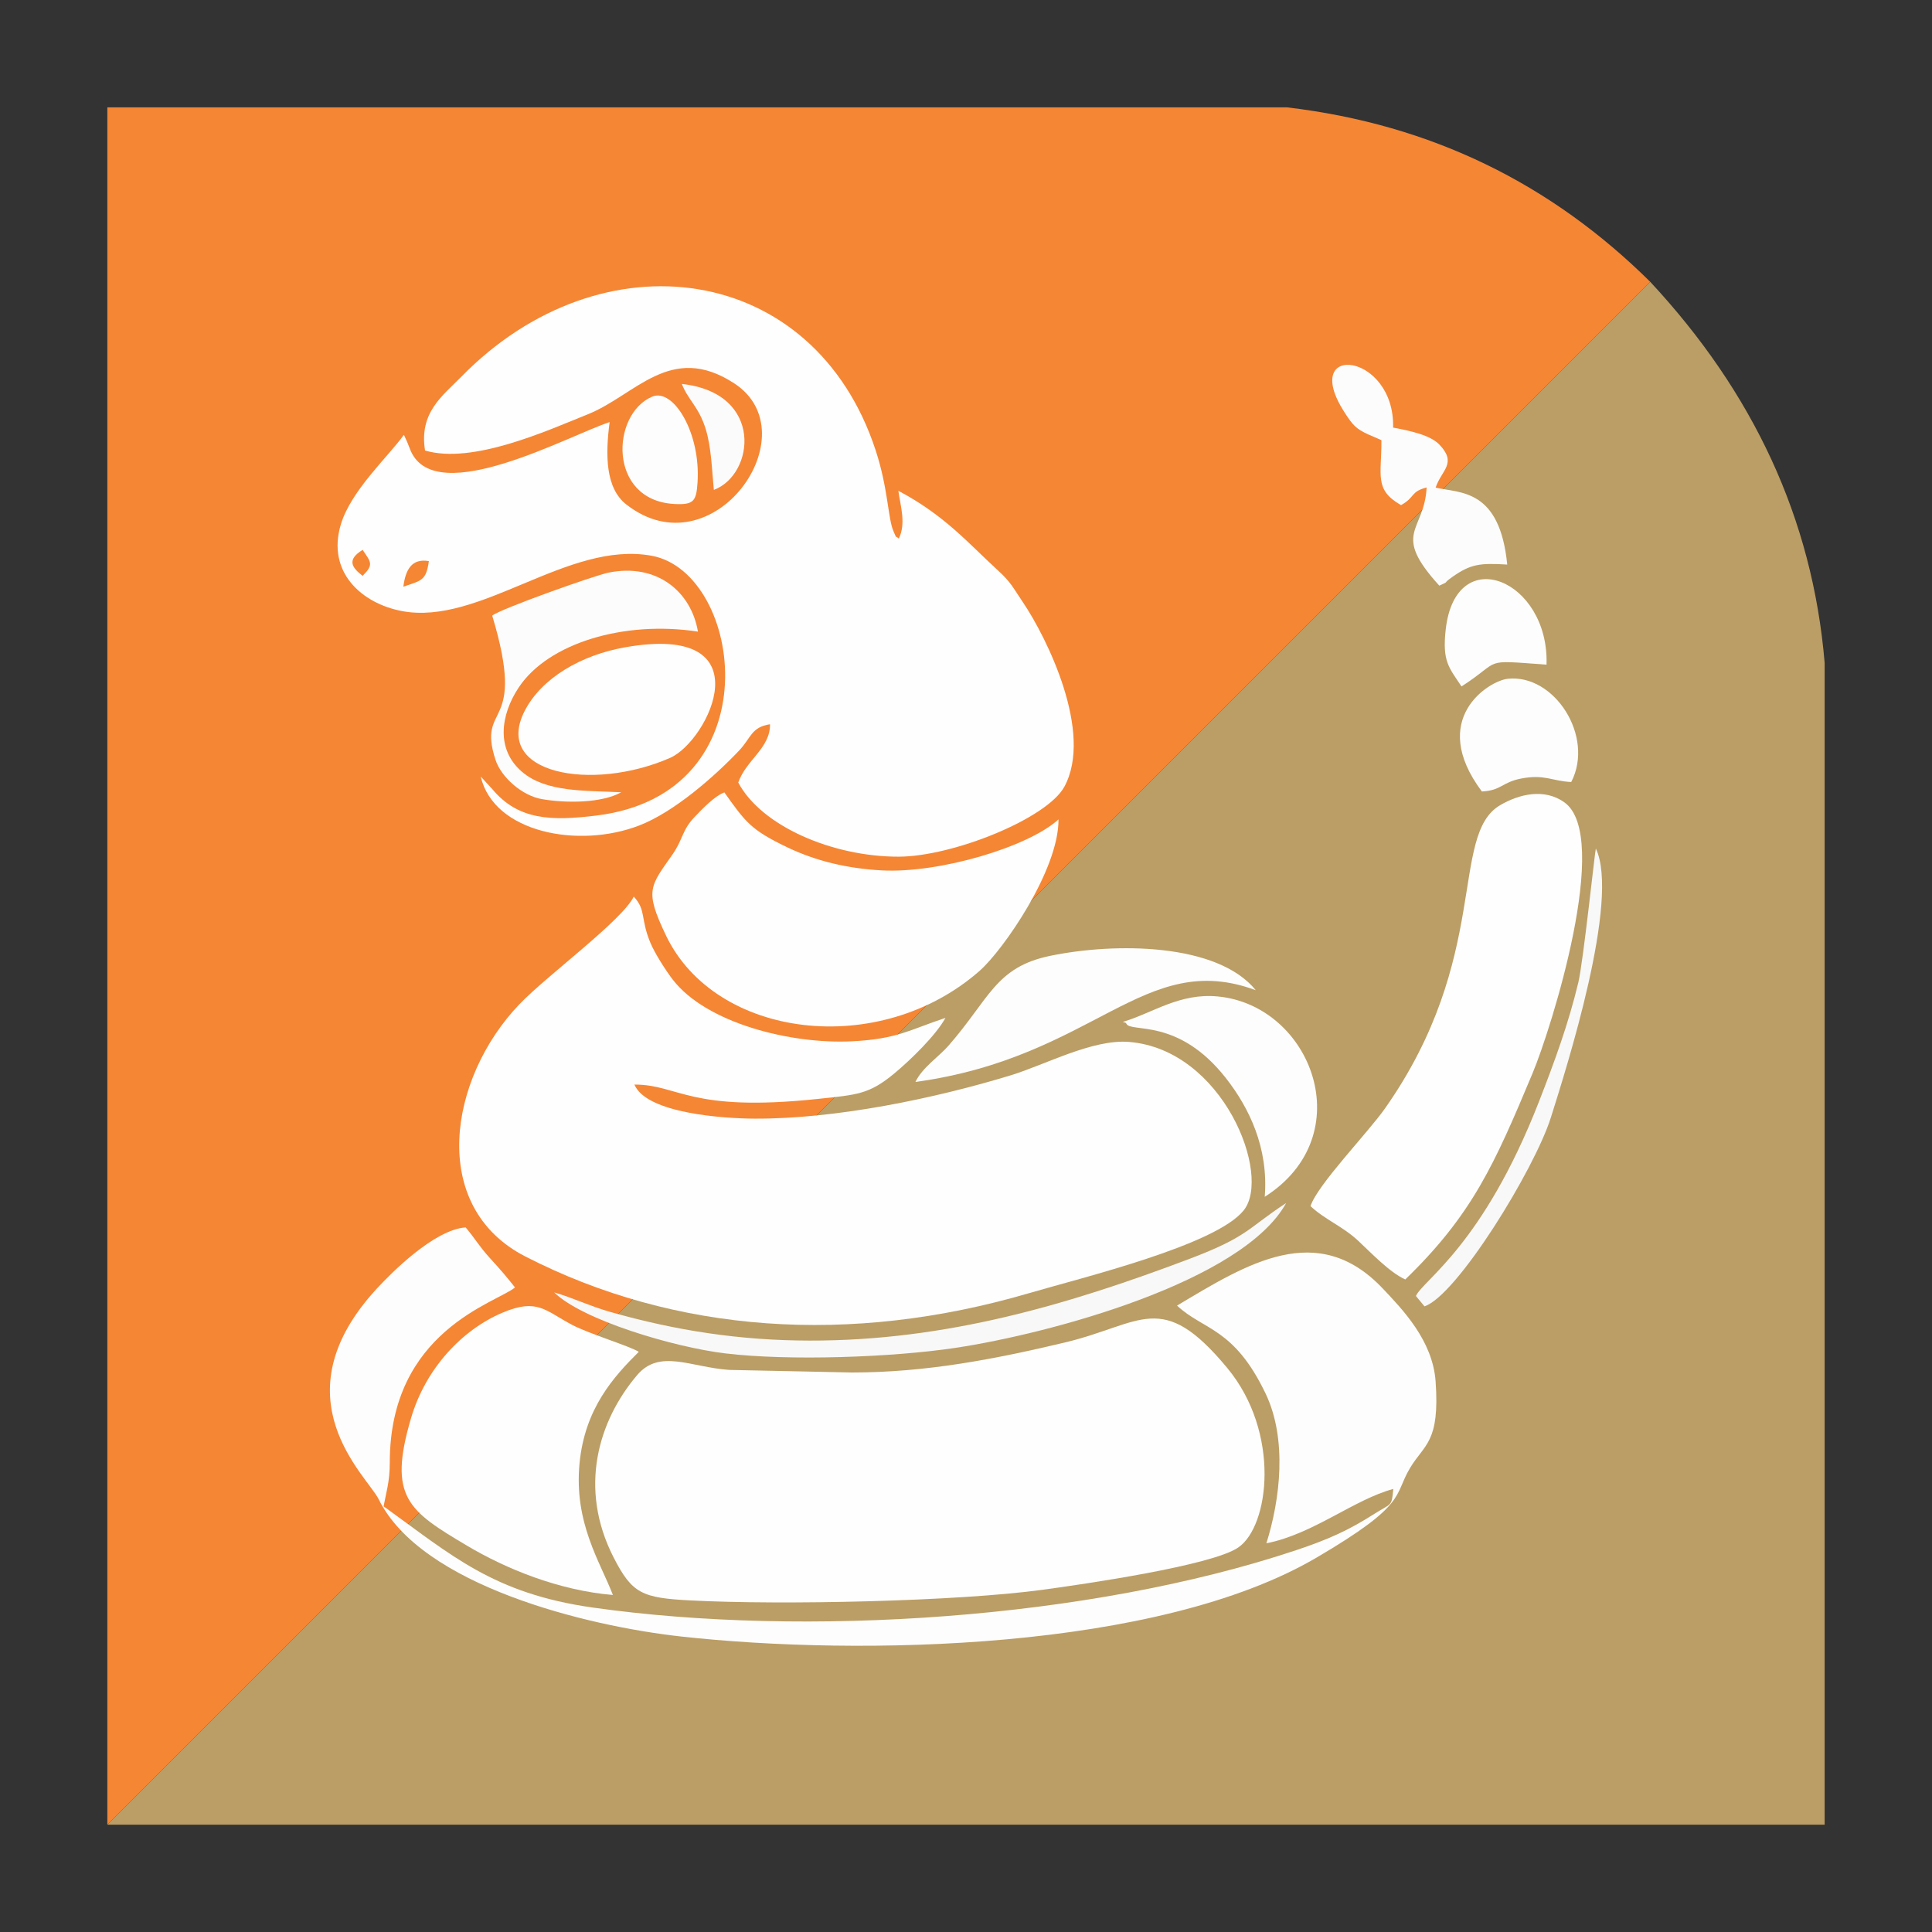 <?xml version="1.0" encoding="UTF-8"?>
<!DOCTYPE svg PUBLIC "-//W3C//DTD SVG 1.1//EN" "http://www.w3.org/Graphics/SVG/1.1/DTD/svg11.dtd">
<!-- Creator: CorelDRAW 2017 -->
<svg xmlns="http://www.w3.org/2000/svg" xml:space="preserve" width="7.62mm" height="7.62mm" version="1.1" style="shape-rendering:geometricPrecision; text-rendering:geometricPrecision; image-rendering:optimizeQuality; fill-rule:evenodd; clip-rule:evenodd"
viewBox="0 0 761.98 761.98"
 xmlns:xlink="http://www.w3.org/1999/xlink">
 <rect x="0" y="0" width="761.98" height="761.98" fill="#333333" stroke="none"/>
 <defs>
  <style type="text/css">
   <![CDATA[
    .fil0 {fill:none}
    .fil1 {fill:#F58634}
    .fil2 {fill:#BB9E65}
    .fil3 {fill:#F8F8F8}
    .fil7 {fill:#FBFBFB}
    .fil4 {fill:#FCFCFC}
    .fil5 {fill:#FDFDFD}
    .fil6 {fill:#FEFEFE}
   ]]>
  </style>
 </defs>
 <g id="Capa_x0020_1">
  <rect class="fil0" x="-0" y="-0" width="761.99" height="761.99"/>
  <g id="_2350840403120">
   <path class="fil1" d="M42.33 42.34l465.24 0c57.14,6.74 104.34,30.26 143.27,68.8l-608.51 608.51 0 -677.31z"/>
   <path class="fil2" d="M719.64 261.46l0 458.19 -677.31 0 608.51 -608.51c40.45,43.45 64.02,93.23 68.8,150.32z"/>
  </g>
  <g id="_2350840462960">
   <path class="fil3" d="M319.26 528.73c-27.35,-0.05 -52.56,-3.9 -78.56,-11.3 -8.13,-2.31 -14.89,-5.65 -22.12,-7.7 10.96,10.81 47.08,21.61 67.49,24.05 25.2,3.02 65.85,1.56 90.73,-2.18 37.52,-5.64 113.37,-26.11 130.46,-57.13 -15.38,10.06 -14.83,13.21 -38.18,22.04 -47.75,18.06 -96,32.33 -149.82,32.22z"/>
   <path class="fil3" d="M558.44 511.14l3.37 4.08c12.75,-4.2 43.37,-53.94 49.86,-74.5 6.2,-19.66 27.33,-85.88 17.73,-106.07 -0.31,0.54 -4.97,44.73 -6.9,52.81 -3.92,16.38 -9.43,31.35 -15.45,46.82 -22.18,56.92 -45.83,70.58 -48.61,76.86z"/>
   <path class="fil4" d="M194.13 242.8c13.92,46.08 -6.21,33.85 1.3,56.88 2.28,6.96 10.58,14.15 18.23,15.48 9.63,1.69 23.75,1.6 31.34,-2.69 -14.52,-0.72 -29.57,0.04 -39.08,-8.03 -10.35,-8.79 -8.6,-22.43 -1.27,-33.4 11.63,-17.42 41.48,-26.39 70.62,-21.93 -2.67,-15.78 -16.2,-27.09 -35.21,-23.28 -5.73,1.15 -43,14.45 -45.93,16.97z"/>
   <path class="fil4" d="M544.83 173.6c0.08,13.95 -2.95,19.51 7.73,25.62 5.7,-3.15 3.59,-5.27 10.1,-6.97 -0.87,17.62 -14.15,17.66 5,38.73 4.56,-2.08 0.77,-0.35 5.05,-3.38 7.33,-5.19 11.02,-5.58 21.74,-4.94 -2.97,-30.04 -18.56,-28.1 -28.24,-30.34 2.3,-6.96 8.61,-9.51 1.47,-16.98 -3.6,-3.76 -11.57,-5.45 -18.24,-6.7 0.71,-29.62 -36.91,-33.87 -19.31,-6.22 3.66,5.74 4.96,6.77 9.5,8.92 0.49,0.23 2.1,0.89 2.55,1.09l2.65 1.17z"/>
   <path class="fil5" d="M151.29 594.08c0.96,-5.19 2.45,-9.75 2.44,-17.14 -0.07,-52.05 42.04,-63.07 49.39,-69.17 -3.23,-4.12 -6.05,-7.39 -9.96,-11.65 -4.11,-4.5 -5.91,-7.78 -9.51,-12.03 -12.35,0.86 -29.25,17.86 -35.08,24.19 -39.65,42.99 -3.74,73.85 0.77,83 16.79,34.09 82.06,50.04 119.17,54.14 70.66,7.81 188.17,5.6 250.73,-31.1 36.18,-21.22 30.27,-24.34 36.9,-35.38 5.64,-9.38 11.79,-10.04 10.06,-34.14 -1.15,-16.08 -12.99,-28.31 -20.81,-36.58 -25.75,-27.23 -53.47,-9.87 -81.16,6.71 10.45,9.8 22.44,8.57 34.95,34.75 8.58,17.98 5.72,41.75 0.28,58.99 18.4,-3.57 34.65,-17.32 50.06,-21.43 -0.67,7.19 -0.69,5.5 -7.3,9.72 -10.49,6.7 -18.51,10.25 -31.05,14.44 -81.8,27.31 -193.64,34.45 -277.38,22.62 -39.26,-5.55 -55.75,-20.67 -82.5,-39.94z"/>
   <path class="fil5" d="M361.05 426.72c70.86,-9.69 90.03,-52.57 134.23,-36.18 -15.13,-18.68 -55.48,-18.87 -81.12,-13.55 -21.63,4.48 -23.9,17.01 -40.21,35.58 -3.7,4.21 -10.26,8.54 -12.9,14.15z"/>
   <path class="fil5" d="M442.86 403.04c0.41,0.3 1.1,0.07 1.37,0.69 1.63,3.75 20.41,-2.63 39.32,21.55 9.05,11.57 16.82,27.37 15.26,46.74 38.1,-24.25 18.47,-75.44 -18.44,-79.01 -15.12,-1.47 -25.61,6.47 -37.51,10.03z"/>
   <path class="fil5" d="M584.45 312.16c7.72,-0.4 7.85,-3.6 15.42,-5.09 9.26,-1.82 12.11,0.97 19.82,1.36 9.33,-17.99 -6.71,-42.77 -25.09,-40.71 -7.36,0.82 -31.58,15.81 -10.15,44.44z"/>
   <path class="fil5" d="M576.41 270.73c16.45,-10.57 7.32,-10.5 33.54,-8.59 1.1,-33.49 -35.84,-48.81 -39.76,-13.88 -1.42,12.69 1.3,15 6.22,22.47z"/>
   <path class="fil5" d="M257.2 156.45c-16.21,6.88 -17.49,40.75 8.57,42.31 7.9,0.47 8.83,-1.15 9.33,-8.3 1.37,-19.68 -9.54,-37.56 -17.9,-34.01z"/>
   <path class="fil6" d="M143.02 216.87c3.4,4.99 4.4,5.82 0,10.25 -4.22,-3.26 -6.41,-6.31 0,-10.25zm16.06 14.52c0.87,-6.8 3.36,-11.25 10.07,-10.09 -1.09,7.71 -2.85,7.62 -10.07,10.09zm8.56 -53.7c18.83,5.51 48.05,-7.81 64.19,-14.29 18.88,-7.57 32.62,-28.5 57.67,-12.26 30.43,19.72 -8.25,74.57 -42.46,47.84 -8.24,-6.43 -8.32,-19.46 -6.6,-32.51 -16.01,5.21 -68.06,34.08 -78.35,11.58l-1.57 -3.9c-0.17,-0.4 -0.47,-0.99 -0.61,-1.31 -0.15,-0.32 -0.36,-0.92 -0.64,-1.31 -6.18,8.62 -20.93,22.03 -24.88,35.43 -5.57,18.83 8.41,31.04 24.05,34.03 30.93,5.93 65.49,-27.92 98.62,-21.79 36.09,6.68 48.11,93.86 -21.75,102.44 -17.74,2.18 -30.89,1.92 -41.18,-10.45l-4.53 -4.93c5.1,22.1 38.56,28.6 62.59,19.28 13.67,-5.31 29.49,-19.15 39.36,-29.57 4.72,-4.99 4.69,-9.17 12.15,-10.33 0.1,9.48 -9.37,14.01 -12.53,22.98 9.03,17.09 37.04,29.31 63.33,29.25 21.21,-0.05 58.46,-14.98 65.3,-27.62 11.52,-21.28 -6.84,-58.65 -16.4,-72.78 -3.86,-5.71 -4.68,-7.8 -9.57,-12.28 -12.01,-10.99 -21.11,-21.86 -39.52,-31.63 0.92,6.51 3.06,12.77 0.19,18.9 -1.77,-1.7 -0.51,0.66 -2.09,-2.89 -2.23,-5.02 -2.08,-16.77 -7.03,-31.9 -24.3,-74.22 -108.04,-85.68 -163.45,-29.08 -7.39,7.55 -16.71,14.08 -14.29,29.1z"/>
   <path class="fil6" d="M250.21 427.75c17.73,0.02 21.5,11.03 72.3,5.67 15.62,-1.66 20.25,-1.79 30.26,-10.1 6.31,-5.23 16.45,-15.1 20.11,-21.86 -14.1,4.67 -19.01,8.34 -36.8,9.23 -24.21,1.21 -57.44,-7.15 -70.69,-24.26 -2.47,-3.19 -7.07,-10.21 -8.92,-14.7 -3.96,-9.6 -1.56,-12.76 -6.52,-18.11 -4.5,9.36 -34.21,31.08 -45.12,42.48 -27.97,29.25 -35.96,79.78 2.37,99.46 59.14,30.37 128.33,35.02 198.43,14.53 22,-6.43 73.73,-18.96 84.84,-32.67 11.26,-13.89 -8.11,-63.56 -45.28,-66.49 -14.31,-1.13 -33.02,9.03 -46.48,13.15 -29.93,9.14 -68.99,17.29 -101.28,17.11 -11.63,-0.06 -42.44,-1.96 -47.22,-13.44z"/>
   <path class="fil6" d="M336.04 541.31l-48.47 -1.02c-15.15,-1.04 -27.4,-8.41 -36.29,2.06 -15.29,18.01 -23.25,44.53 -9.3,71.85 7.33,14.36 11.26,16 30.24,17 36.38,1.9 105.42,0.38 138.99,-4.19 16.41,-2.24 66.73,-9.53 77.17,-16.69 12.29,-8.43 16.78,-45.3 -4.35,-70.79 -25.96,-31.32 -33.67,-17.27 -64.15,-10.03 -27.09,6.43 -54.31,11.81 -83.84,11.81z"/>
   <path class="fil6" d="M417.47 323.17c-11.9,10.9 -47.01,21.33 -69.71,20.11 -13.47,-0.72 -25.94,-3.68 -37.15,-9.05 -14.36,-6.87 -16.46,-9.79 -24.92,-21.71 -3.99,1.52 -8.69,6.53 -11.7,9.66 -5.04,5.22 -4.59,8.85 -8.73,14.78 -8.88,12.72 -11.15,14.1 -2.6,31.98 19.47,40.68 84.07,48.79 123.73,13.93 9.18,-8.07 31.24,-39.74 31.08,-59.7z"/>
   <path class="fil6" d="M516.87 475.7c5.5,5.21 12.7,7.97 18.76,13.62 4.99,4.65 12.44,12.53 18.61,15.3 26.46,-25.64 35.19,-45.45 50.2,-81.33 7.38,-17.65 31.24,-93.43 12.57,-106.83 -7.99,-5.74 -18.02,-3.21 -25.38,1.12 -20.09,11.82 -3.44,60.02 -45.44,119.66 -6.64,9.43 -26.69,30.16 -29.32,38.46z"/>
   <path class="fil6" d="M241.73 629.06c-4.99,-13 -15.45,-28.45 -13.15,-52.01 2.12,-21.73 13.54,-34.12 23.35,-43.89 -3.59,-2.27 -19.49,-7.06 -26.22,-10.6 -10.68,-5.61 -13.72,-10.7 -27.55,-4.83 -16,6.78 -30.26,22.06 -35.99,41.4 -9.31,31.39 -1.11,36.74 22.14,50.55 15.27,9.07 36.05,17.59 57.42,19.38z"/>
   <path class="fil6" d="M246.56 255.29c-17.46,3.08 -32.89,12.14 -39.54,24.93 -13,24.99 26.45,32.22 57.3,18.67 15.15,-6.65 38,-53.44 -17.76,-43.6z"/>
   <path class="fil7" d="M281.54 193.21c16.04,-5.96 19.98,-38.2 -12.63,-41.79 2.51,6.43 6.71,8.98 9.44,17.86 2.22,7.25 2.4,15.81 3.19,23.93z"/>
  </g>
 </g>
</svg>
